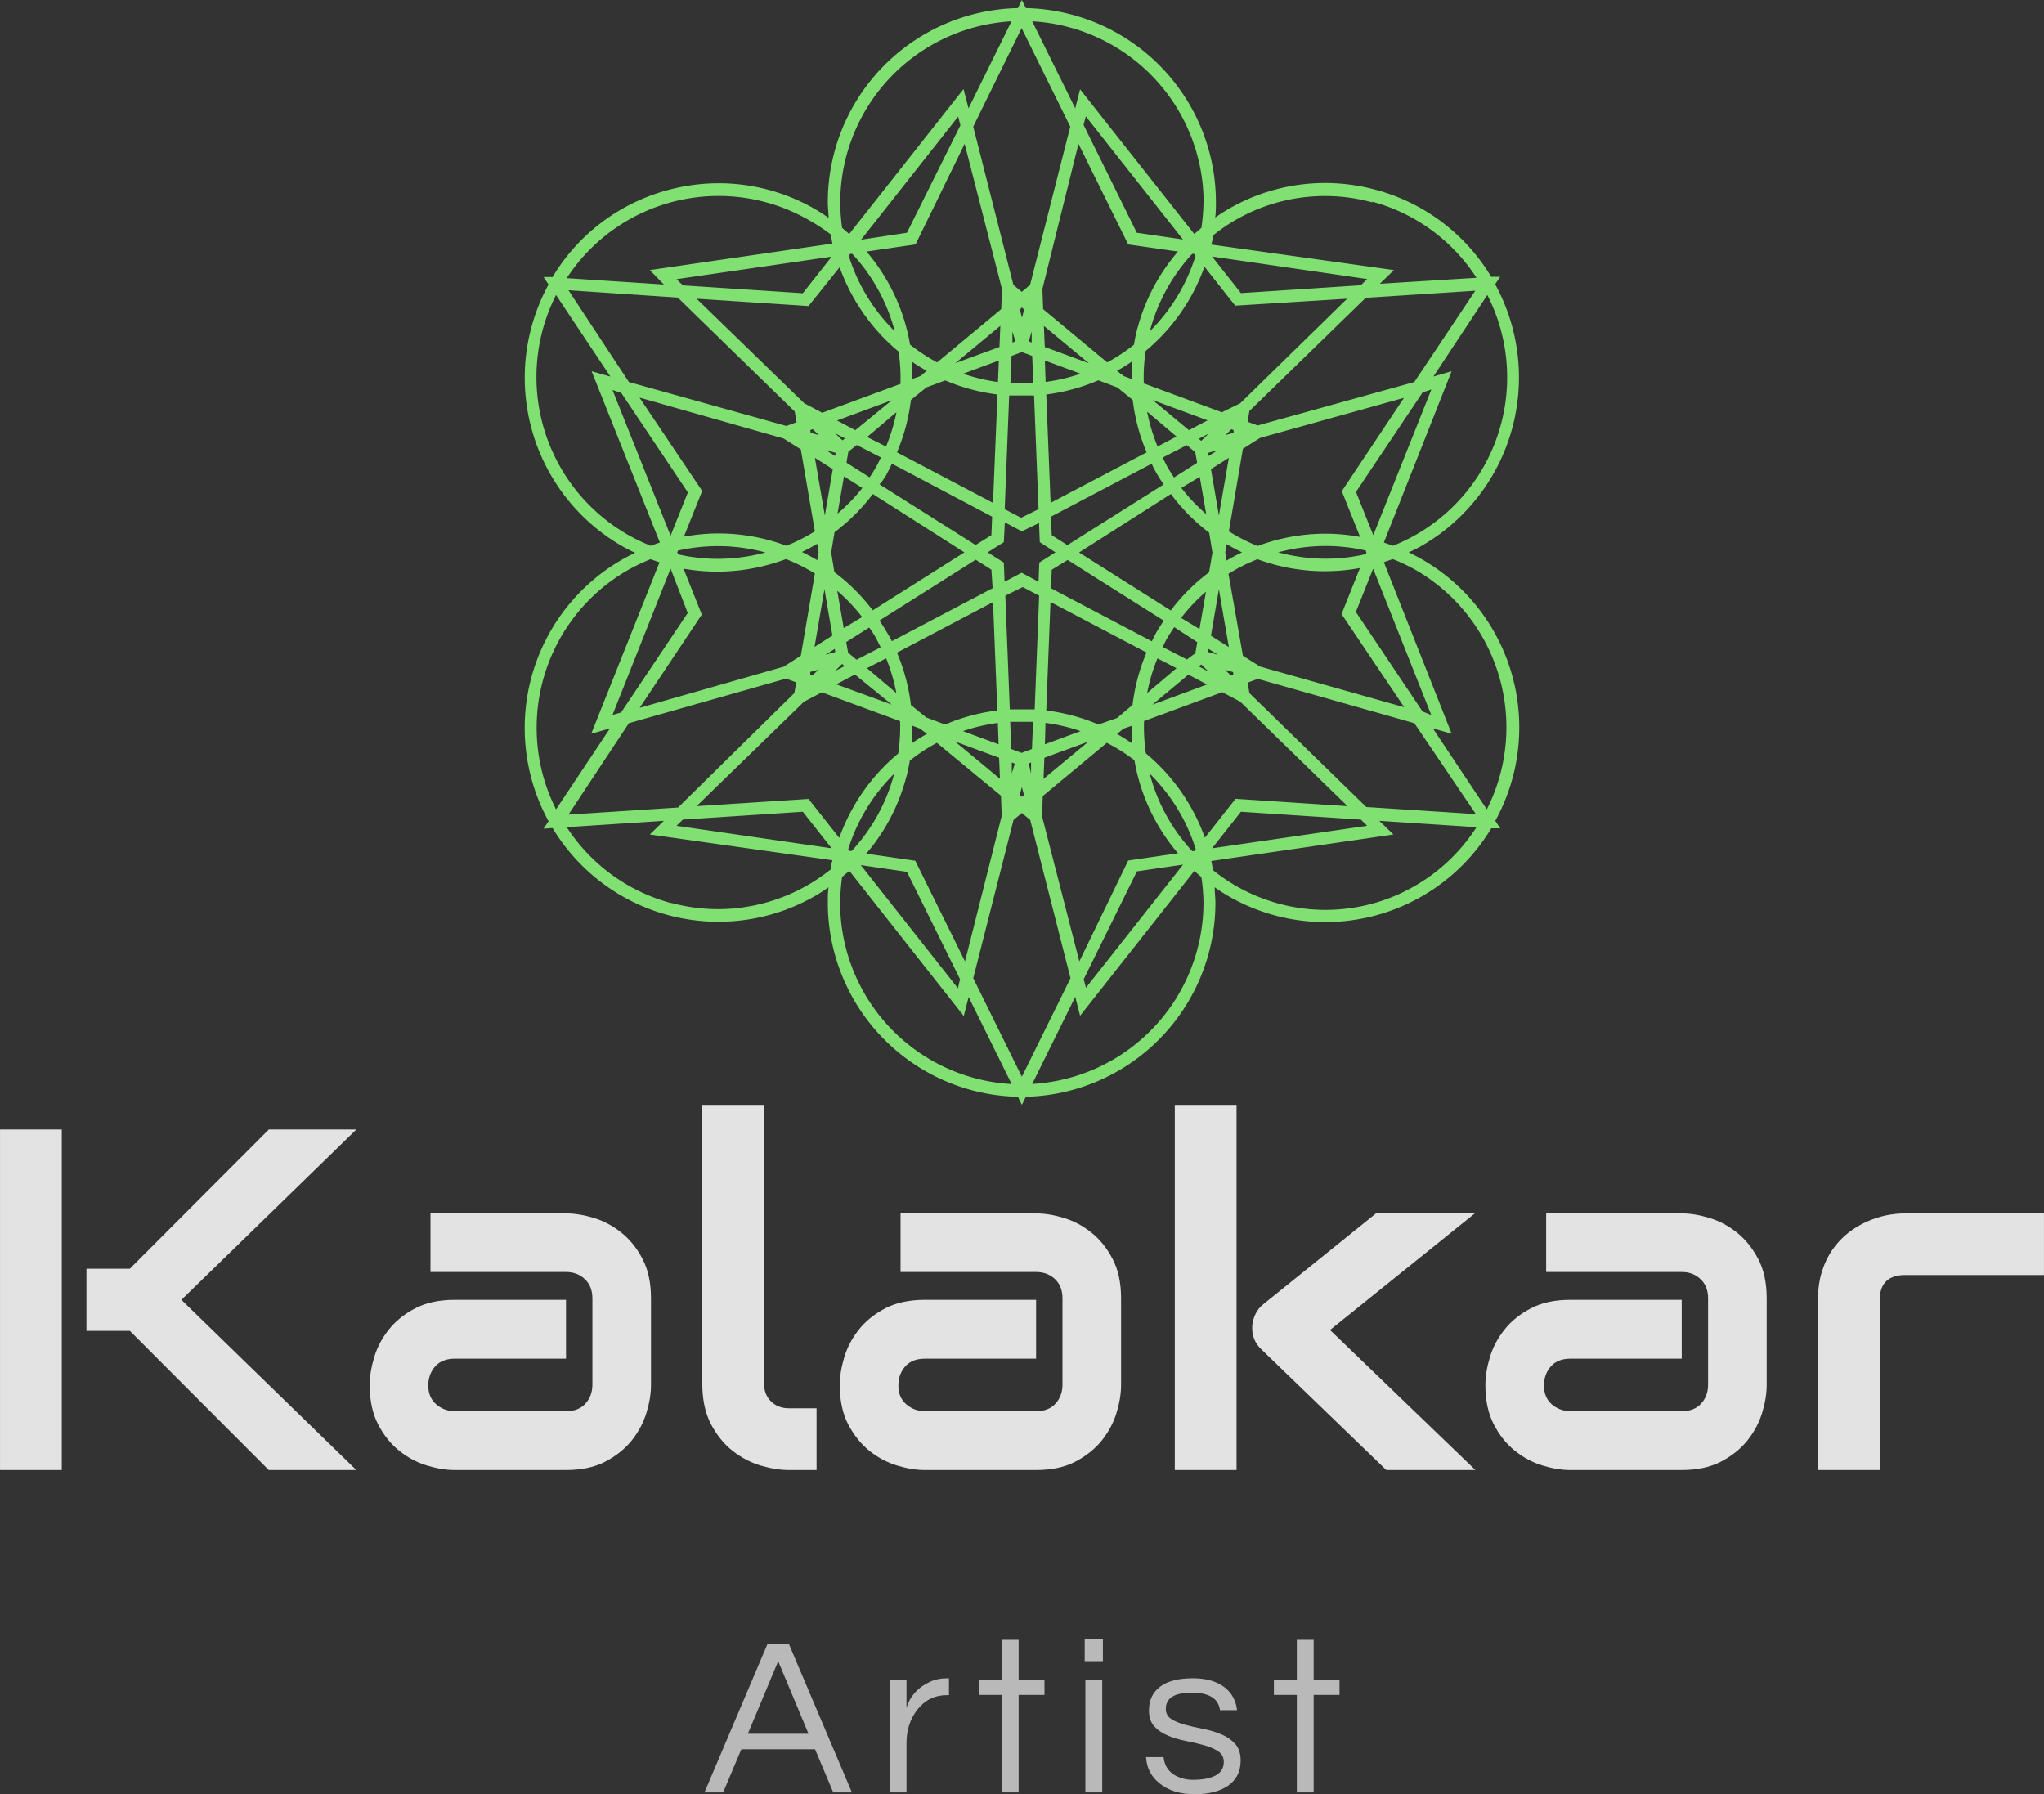 <svg viewBox="463.081 220.841 363.838 319.344" width="5000" height="4388.546" xmlns="http://www.w3.org/2000/svg" xmlns:xlink="http://www.w3.org/1999/xlink" preserveAspectRatio="none"><rect x="463.081" y="220.841" width="363.838" height="319.344" fill="#333333" stroke="none"/><defs></defs><style>.a6izo4zJpcolor {fill:#F3F3F3;fill-opacity:0.7;}.ad2MRnTn-G0filter-floo {flood-color:#80E172;flood-opacity:0.5;}.aLgOaV3zRcolors-0 {fill:#80E172;fill-opacity:1;}.companyName {fill:#E3E3E3;fill-opacity:1;}.icon3-str {stroke:#AAAAAA;stroke-opacity:1;}</style><defs>
      <filter
        x="556.479"
        y="220.841"
        width="177.042"
        height="196.645"
        id="d2MRnTn-G"
        filterUnits="userSpaceOnUse"
        primitiveUnits="userSpaceOnUse"
        color-interpolation-filters="sRGB">
        <feMerge><feMergeNode in="SourceGraphic" /></feMerge>
      </filter></defs><defs></defs><g opacity="1" transform="rotate(0 588.48 512.585)">
<svg width="113.04" height="27.6" x="588.48" y="512.585" version="1.1" preserveAspectRatio="none" viewBox="0.12 -27.28 113.04 27.6">
  <g transform="matrix(1 0 0 1 0 0)" class="a6izo4zJpcolor"><path id="id-6izo4zJp6" d="M15.12-26.48L26.36 0L23.04 0L19.80-7.68L6.68-7.68L3.44 0L0.12 0L11.36-26.48L15.12-26.48ZM7.84-10.44L18.64-10.44L13.24-23.36L7.84-10.44Z M43.44-20.32L43.64-20.32L43.64-17.32L43.28-17.32Q40.04-17.32 38-14.72L38-14.72Q36.08-12.24 36.08-8.80L36.08-8.80L36.08 0L33.08 0L33.08-20L36.08-20L36.08-15.08Q37.04-18.20 40.24-19.68L40.24-19.68Q41.56-20.32 43.44-20.32L43.44-20.32Z M56.04 0L53.04 0L53.04-17.36L48.96-17.36L48.96-20L53.04-20L53.04-27.16L56.04-27.16L56.04-20L60.64-20L60.64-17.36L56.04-17.36L56.04 0Z M67.92 0L67.92-20L70.92-20L70.92 0L67.92 0ZM67.80-27.28L71.04-27.28L71.04-23.36L67.80-23.36L67.80-27.28Z M94.92-14.64L91.88-14.64Q91.48-17.76 86.86-17.76Q82.24-17.76 82.24-14.88L82.24-14.88Q82.24-13.68 83.22-13.06Q84.20-12.44 85.68-12.04Q87.16-11.64 88.90-11.30Q90.64-10.96 92.12-10.34Q93.60-9.72 94.58-8.64Q95.56-7.56 95.56-5.68L95.56-5.68Q95.56-2.76 93.36-1.22Q91.16 0.32 87.40 0.32L87.40 0.32Q83.40 0.32 81.04-1.68L81.04-1.68Q78.88-3.44 78.72-6.28L78.72-6.28L81.84-6.28Q82.12-3.52 84.96-2.56L84.96-2.56Q86-2.24 87.02-2.24Q88.04-2.24 88.92-2.36Q89.80-2.48 90.64-2.80L90.64-2.80Q92.56-3.56 92.56-5.40L92.56-5.40Q92.56-6.64 91.58-7.30Q90.60-7.96 89.12-8.38Q87.64-8.80 85.90-9.14Q84.16-9.48 82.68-10.08Q81.20-10.68 80.22-11.72Q79.24-12.76 79.24-14.60L79.24-14.60Q79.24-17.32 81.22-18.82Q83.20-20.32 87.08-20.32L87.08-20.32Q90.76-20.32 92.88-18.56L92.88-18.56Q94.64-17.08 94.92-14.64L94.92-14.64Z M108.56 0L105.56 0L105.56-17.36L101.48-17.36L101.48-20L105.56-20L105.56-27.16L108.56-27.16L108.56-20L113.16-20L113.16-17.36L108.56-17.36L108.56 0Z"/></g>
</svg>
</g><g opacity="1" transform="rotate(0 463.081 417.486)">
<svg width="363.838" height="65" x="463.081" y="417.486" version="1.1" preserveAspectRatio="none" viewBox="2.988 -30.039 168.145 30.039">
  <g transform="matrix(1 0 0 1 0 0)" class="companyName"><path id="id-D6z1nYkh7" d="M17.91-14.00L32.30 0L25.10 0L13.67-11.45L10.10-11.45L10.10-16.56L13.67-16.56L25.10-28.01L32.30-28.01L17.91-14.00ZM8.07-28.01L8.07 0L2.99 0L2.99-28.01L8.07-28.01Z M56.54-14.12L56.54-6.99Q56.54-5.94 56.17-4.72Q55.80-3.50 54.97-2.45Q54.14-1.41 52.80-0.70Q51.46 0 49.55 0L49.55 0L40.39 0Q39.34 0 38.12-0.37Q36.89-0.74 35.85-1.57Q34.80-2.40 34.10-3.74Q33.40-5.08 33.40-6.99L33.40-6.99Q33.40-8.05 33.77-9.28Q34.14-10.51 34.97-11.55Q35.80-12.60 37.14-13.30Q38.48-14.00 40.39-14.00L40.39-14.00L49.55-14.00L49.55-9.16L40.39-9.16Q39.36-9.16 38.79-8.53Q38.22-7.89 38.22-6.95L38.22-6.95Q38.22-5.96 38.88-5.40Q39.53-4.84 40.43-4.84L40.43-4.84L49.55-4.84Q50.59-4.84 51.15-5.47Q51.72-6.09 51.72-7.03L51.72-7.03L51.72-14.12Q51.72-15.12 51.10-15.70Q50.49-16.29 49.55-16.29L49.55-16.29L38.40-16.29L38.40-21.11L49.55-21.11Q50.61-21.11 51.83-20.74Q53.05-20.37 54.09-19.54Q55.14-18.71 55.84-17.37Q56.54-16.04 56.54-14.12L56.54-14.12Z M70.16-5.08L70.16 0L67.89 0Q66.80 0 65.56-0.37Q64.32-0.74 63.24-1.59Q62.17-2.44 61.46-3.80Q60.76-5.16 60.76-7.13L60.76-7.13L60.76-30.04L65.84-30.04L65.84-7.13Q65.84-6.19 66.43-5.63Q67.01-5.08 67.89-5.08L67.89-5.08L70.16-5.08Z M95.21-14.12L95.21-6.99Q95.21-5.94 94.84-4.72Q94.47-3.50 93.64-2.45Q92.81-1.41 91.47-0.70Q90.14 0 88.22 0L88.22 0L79.06 0Q78.01 0 76.79-0.37Q75.57-0.74 74.52-1.57Q73.48-2.40 72.77-3.74Q72.07-5.08 72.07-6.99L72.07-6.99Q72.07-8.05 72.44-9.28Q72.81-10.51 73.64-11.55Q74.47-12.60 75.81-13.30Q77.15-14.00 79.06-14.00L79.06-14.00L88.22-14.00L88.22-9.16L79.06-9.16Q78.03-9.16 77.46-8.53Q76.89-7.89 76.89-6.95L76.89-6.95Q76.89-5.96 77.55-5.40Q78.20-4.84 79.10-4.84L79.10-4.84L88.22-4.84Q89.26-4.84 89.82-5.47Q90.39-6.09 90.39-7.03L90.39-7.03L90.39-14.12Q90.39-15.12 89.78-15.70Q89.16-16.29 88.22-16.29L88.22-16.29L77.07-16.29L77.07-21.11L88.22-21.11Q89.28-21.11 90.50-20.74Q91.72-20.37 92.76-19.54Q93.81-18.71 94.51-17.37Q95.21-16.04 95.21-14.12L95.21-14.12Z M112.40-11.52L124.36 0L117.03 0L106.80-9.88Q105.94-10.66 106.00-11.84L106.00-11.84Q106.04-12.38 106.28-12.86Q106.52-13.34 106.95-13.67L106.95-13.67L116.23-21.15L124.36-21.15L112.40-11.52ZM104.71-30.04L104.71 0L99.63 0L99.63-30.04L104.71-30.04Z M148.32-14.12L148.32-6.99Q148.32-5.94 147.95-4.72Q147.58-3.50 146.75-2.45Q145.92-1.41 144.58-0.70Q143.24 0 141.33 0L141.33 0L132.17 0Q131.11 0 129.89-0.37Q128.67-0.74 127.63-1.57Q126.58-2.40 125.88-3.74Q125.18-5.08 125.18-6.99L125.18-6.99Q125.18-8.05 125.55-9.28Q125.92-10.51 126.75-11.55Q127.58-12.60 128.92-13.30Q130.25-14.00 132.17-14.00L132.17-14.00L141.33-14.00L141.33-9.16L132.17-9.16Q131.13-9.16 130.57-8.53Q130-7.89 130-6.95L130-6.95Q130-5.96 130.65-5.40Q131.31-4.84 132.21-4.84L132.21-4.84L141.33-4.84Q142.36-4.84 142.93-5.47Q143.50-6.09 143.50-7.03L143.50-7.03L143.50-14.12Q143.50-15.12 142.88-15.70Q142.27-16.29 141.33-16.29L141.33-16.29L130.18-16.29L130.18-21.11L141.33-21.11Q142.38-21.11 143.60-20.74Q144.82-20.37 145.87-19.54Q146.91-18.71 147.62-17.37Q148.32-16.04 148.32-14.12L148.32-14.12Z M171.13-21.11L171.13-16.04L159.71-16.04Q158.67-16.04 158.14-15.52Q157.62-15 157.62-14.00L157.62-14.00L157.62 0L152.54 0L152.54-14.00Q152.54-15.31 152.87-16.35Q153.20-17.38 153.76-18.17Q154.32-18.96 155.04-19.52Q155.76-20.08 156.55-20.43Q157.34-20.78 158.15-20.95Q158.96-21.11 159.67-21.11L159.67-21.11L171.13-21.11Z"/></g>
</svg>
</g><g opacity="1" transform="rotate(0 556.479 220.841)">
<svg width="177.042" height="196.645" x="556.479" y="220.841" version="1.1" preserveAspectRatio="none" viewBox="9.482 5.9 79.957 88.81">
  <g transform="matrix(1 0 0 -1 0 100.61)"><defs><g id="id-LgOaV3zR0"><title>spirograph</title><path d="M81.65,50.87c-0.36-.21-0.73-0.39-1.1-0.56,0.37-.18.74-0.37,1.1-0.58a15.58,15.58,0,0,0,5.86-21l0.4-.6-0.72,0A15.58,15.58,0,0,0,66,22.71c-0.36.21-.71,0.44-1.05,0.68,0-.41.06-0.83,0.06-1.25A15.61,15.61,0,0,0,49.77,6.55L49.45,5.9l-0.32.65A15.61,15.61,0,0,0,33.85,22.14c0,0.42,0,.83.06,1.25-0.34-.24-0.69-0.47-1.05-0.68a15.58,15.58,0,0,0-21.14,5.44L11,28.1l0.4,0.6a15.61,15.61,0,0,0,5.86,21c0.36,0.21.73,0.4,1.1,0.57-0.37.18-.74,0.36-1.1,0.57a15.62,15.62,0,0,0-5.86,21l-0.4.6,0.72,0a15.49,15.49,0,0,0,9.3,7,15.68,15.68,0,0,0,4.06.54,15.51,15.51,0,0,0,7.78-2.1c0.36-.21.71-0.44,1.05-0.68,0,0.41-.06.83-0.06,1.25A15.61,15.61,0,0,0,49.13,94.06l0.32,0.65,0.32-.65A15.61,15.61,0,0,0,65.05,78.47c0-.42,0-0.83-0.06-1.25,0.34,0.24.69,0.47,1.05,0.68A15.51,15.51,0,0,0,73.82,80a15.68,15.68,0,0,0,4.06-.54,15.49,15.49,0,0,0,9.3-7l0.72,0-0.4-.6A15.62,15.62,0,0,0,81.65,50.87Zm-0.5-2a14.76,14.76,0,0,1-1.89.9l-0.71-.25L84,35.73l-1.51.43,4.34-6.51A14.61,14.61,0,0,1,81.15,48.87Zm0.52,14.3-5.36-8,1.39-3.48,4.67,11.71Zm-4.46,9.11L64.74,74.09l2.32-2.94,9.64,0.63ZM45.54,84.53l3.23-12.72,0.67-.56,0.67,0.56,3.23,12.72-3.91,7.92ZM22.2,71.77l9.64-.63,2.32,2.94L21.69,72.27Zm-5.66-8.41,4.67-11.71,1.39,3.48-5.36,8Zm0.69-25.92,5.36,8L21.21,49,16.54,37.24Zm4.46-9.11,12.47-1.81-2.32,2.94-9.64-.63ZM53.36,16.08L50.12,28.8l-0.67.56-0.67-.56L45.54,16.08l3.91-7.92ZM76.7,28.83l-9.64.63-2.32-2.94,12.47,1.81Zm5.66,8.41L77.69,49l-1.39-3.48,5.36-8ZM77.15,50.3l-0.06.16a14.53,14.53,0,0,1-7-.14l-0.06,0a14.69,14.69,0,0,1,3.86-.52,14.53,14.53,0,0,1,3.23.37Zm-2-4.95,1.48,3.7a15.66,15.66,0,0,0-8.24.71,14.55,14.55,0,0,1-2.33-1.17L67.22,42l1.38-.87,11.59-3.27ZM63.87,59.27l0.59,0.58-0.79-.41Zm0.59-1.21,0.75,0.47-0.79-.22Zm-1.07.3-0.68.57-1.94-1c0.14-.27.26-0.55,0.42-0.82s0.32-.53.49-0.78l1.86,1.18ZM50,67.27l0.24-.09,0,0.89Zm-0.55-.86-0.83-.31-0.09-2.19c0.31,0,.61,0,0.92,0s0.61,0,.92,0L50.28,66.1Zm-0.76,1.66,0-.89,0.24,0.09ZM34.48,58.31l-0.79.22,0.75-.47Zm0.55,1,0.2,0.16-0.79.41Zm0.47-.91-0.15-.88,1.86-1.18c0.17,0.25.33,0.51,0.49,0.78s0.28,0.54.42,0.82l-1.94,1ZM35,41.34l-0.59-.58,0.79,0.41Zm-0.59,1.21-0.75-.47,0.79,0.22Zm1.07-.3,0.68-.57,1.94,1c-0.14.27-.27,0.55-0.42,0.82s-0.33.52-.5,0.77l-1.85-1.17Zm13.4-8.92-0.24.09,0-.89Zm0.55,0.86,0.83,0.31,0.09,2.19c-0.31,0-.61,0-0.92,0s-0.61,0-.92,0l0.09-2.19Zm0.76-1.66,0,0.89L50,33.34ZM64.42,42.3l0.79-.22-0.75.47Zm-0.55-1-0.2-.16,0.79-.41Zm-0.47.91,0.15,0.88L61.7,44.3c-0.17-.26-0.34-0.51-0.5-0.77S60.91,43,60.78,42.7l1.94-1Zm0.33,1.94,0.52,3a14.5,14.5,0,0,1-2-2.11ZM59.89,57.44l-8.1-4.26,0.06-1.49,1.26-.8,7.74,4.88c-0.18.27-.36,0.53-0.52,0.81S60,57.15,59.89,57.44Zm-9-6.31-0.06,1.54L49.45,52l-1.37.72L48,51.13l-1.3-.82,1.3-.82,0.06-1.54,1.37,0.72,1.36-.72,0.06,1.54,1.3,0.82Zm-0.1,2.65-0.36,9.14c-0.32,0-.64,0-1,0s-0.64,0-1,0l-0.36-9.14,1.32-.69Zm-12.2,2.81C38.41,56.31,38.23,56,38,55.78l7.73-4.88L47,51.69l0.06,1.49L39,57.44C38.87,57.15,38.73,56.86,38.57,56.59ZM39,43.17l8.1,4.26L47,48.92l-1.26.8L38,44.83c0.18-.27.36-0.53,0.52-0.81S38.87,43.45,39,43.17Zm9.12,3.66,0.36-9.14c0.32,0,.64,0,1,0s0.64,0,1,0l0.36,9.14-1.32.69Zm3.73,2.08L51.8,47.42l8.1-4.26c0.14,0.29.28,0.58,0.44,0.85s0.34,0.54.52,0.81l-7.73,4.88Zm8.5-7.12A14.5,14.5,0,0,1,59.52,39l2.36,2Zm-2-3.74a15.46,15.46,0,0,0,1.12,4.21l-7.72,4.06L51.41,37.6a15.48,15.48,0,0,0,4.2-1.13L57.11,37Zm-7-1.45L51.3,34.88l2.87,1.06A14.46,14.46,0,0,1,51.37,36.6Zm-3.83,0a14.47,14.47,0,0,1-2.81-.66l2.87-1.06Zm-4.24-.13a15.48,15.48,0,0,0,4.2,1.13l-0.35,8.71-7.72-4.06a15.46,15.46,0,0,0,1.12-4.21l1.23-1Zm-4.75,5.32L37,41l2.36-2A14.5,14.5,0,0,1,38.54,41.79Zm-1.92,3.32a14.5,14.5,0,0,1-2,2.11l0.52-3Zm-2.23,3.61a15.46,15.46,0,0,0,3.08-3.07l7.37,4.66L37.47,55a15.46,15.46,0,0,0-3.08-3.07L34.12,50.3Zm2.24,6.77-1.47.93-0.52-3A14.48,14.48,0,0,1,36.63,55.49Zm1.91,3.33a14.5,14.5,0,0,1,.84,2.76l-2.36-2Zm2,3.74a15.46,15.46,0,0,0-1.12-4.21l7.72-4.06L47.49,63a15.48,15.48,0,0,0-4.2,1.13l-1.51-.56Zm7,1.45,0.07,1.72-2.87-1.06A14.47,14.47,0,0,1,47.53,64Zm3.83,0a14.47,14.47,0,0,1,2.81.66L51.3,65.73Zm4.24,0.13A15.48,15.48,0,0,0,51.41,63l0.35-8.71,7.72,4.06a15.46,15.46,0,0,0-1.12,4.21l-1.23,1Zm4.76-5.32,1.52,0.8-2.36,2A14.47,14.47,0,0,1,60.36,58.82Zm1.91-3.33a14.48,14.48,0,0,1,2-2.11l-0.52,3Zm2.24-3.6A15.48,15.48,0,0,0,61.43,55L54.05,50.3l7.37-4.66a15.46,15.46,0,0,0,3.08,3.07l0.27,1.58Zm0.14-8.28,1.44-.91-0.8,4.64Zm1.78-2.92-0.65.18,0.48-.47,0.2,0.07Zm-3.59-.21-2.91-2.42,4.41,1.63Zm-5.22-4.34-0.52-.43c0.41-.23.81-0.48,1.19-0.74,0,0.47-.05.94,0,1.4ZM51.26,33.8l-0.07-1.7,3.62,3Zm-1.64-3-0.17.65-0.17-.65,0.17-.14Zm-2,3-3.55,1.31,3.62-3Zm-6.37,2.35-0.62.23c0-.47,0-0.94,0-1.4,0.38,0.27.78,0.51,1.19,0.74Zm-5.22,4.34-1.5-.79L39,38.07Zm-3.42-.08,0.48,0.47-0.65-.18,0-.21Zm1.61,3.21-0.64,3.73-0.8-4.64ZM33.11,50.3L33,51c-0.4-.24-0.81-0.46-1.23-0.66,0.42-.2.83-0.42,1.23-0.66ZM34.25,57l-1.44.91,0.8-4.64Zm-1.78,2.92,0.65-.18-0.48.47-0.2-.07Zm3.59,0.21L39,62.54l-4.41-1.63Zm5.22,4.34,0.52,0.43c-0.41.23-.81,0.48-1.19,0.74,0-.47.05-0.94,0-1.4Zm6.37,2.35,0.07,1.7-3.62-3Zm1.64,3,0.17-.65,0.17,0.65L49.45,70Zm2-3,3.55-1.31-3.62,3Zm6.37-2.35,0.62-.23c0,0.47,0,.93,0,1.4-0.38-.27-0.78-0.51-1.19-0.74Zm5.22-4.34,1.5,0.79-4.41,1.63Zm3.42,0.08-0.48-.47,0.65,0.18,0,0.21ZM64.65,57l0.64-3.73,0.8,4.64Zm1.15-6.69,0.11-.66c0.4,0.24.81,0.46,1.24,0.66-0.42.2-.83,0.42-1.24,0.66Zm2.62-10.17-0.82-.3L67.74,39l9.4-9.16,8.81-.57L81,36.58ZM67,38.31l-1.44.76-6.29-2.32a14.56,14.56,0,0,1,.15-2.6,15.65,15.65,0,0,0,4.74-6.78l2.47,3.13,9-.59Zm-3.67-12,0.1,0.13a14.62,14.62,0,0,1-3.68,6.06V32.44a14.53,14.53,0,0,1,3.4-6.15ZM58,25.54L62,26.12a15.53,15.53,0,0,0-3.19,6.06c-0.13.47-.23,0.95-0.31,1.42A14.64,14.64,0,0,1,56.28,35l-5.15-4.28-0.06-1.62,3-11.67ZM54.42,16l0.18-.69,7.81,9.9-3.71-.54ZM47.83,29.13l-0.06,1.62L42.62,35a14.64,14.64,0,0,1-2.18-1.43c-0.08-.48-0.18-1-0.31-1.42a15.53,15.53,0,0,0-3.19-6.06l3.94-.57,4-8.09ZM35.6,26.31l0.17,0a14.53,14.53,0,0,1,3.4,6.15V32.5a14.62,14.62,0,0,1-3.68-6.06Zm4.61-1.68-3.71.54,7.81-9.9L44.48,16ZM32.3,30.49l2.47-3.13a15.66,15.66,0,0,0,4.74,6.78,14.56,14.56,0,0,1,.15,2.6l-6.29,2.32-1.44-.76L23.3,29.91ZM31.16,39l0.15,0.86-0.82.3L17.86,36.58,13,29.23l8.81,0.57ZM30.3,41.12L31.68,42l1.13,6.61a14.55,14.55,0,0,1-2.32,1.16c-0.46-.17-0.92-0.32-1.4-0.45A15.53,15.53,0,0,0,22.25,49l1.47-3.69-5-7.5ZM21.75,50.3l0.06-.15A14.54,14.54,0,0,1,25,49.79a14.69,14.69,0,0,1,3.86.52l-0.06,0a14.53,14.53,0,0,1-7,.14Zm2,4.95-1.47-3.68a15.4,15.4,0,0,0,2.78.26,15.73,15.73,0,0,0,4.06-.54c0.48-.13.94-0.28,1.4-0.45A14.65,14.65,0,0,1,32.81,52l-1.13,6.59-1.38.87L18.71,62.75Zm6.77,5.22,0.82,0.3-0.15.86-9.4,9.16L13,71.38,17.86,64Zm1.44,1.82,1.44-.76,6.29,2.32a14.56,14.56,0,0,1-.15,2.6,15.66,15.66,0,0,0-4.74,6.78L32.3,70.11l-9,.59Zm3.67,12-0.1-.13a14.62,14.62,0,0,1,3.68-6.06v0.06a14.53,14.53,0,0,1-3.4,6.15Zm5.27,0.77-3.94-.57a15.53,15.53,0,0,0,3.19-6.06c0.13-.47.23-0.95,0.31-1.42a14.63,14.63,0,0,1,2.18-1.43l5.15,4.28,0.06,1.62-3,11.67Zm3.61,9.58-0.18.7-7.81-9.9L40.21,76Zm6.59-13.16,0.06-1.62,5.15-4.28A14.63,14.63,0,0,1,58.46,67c0.08,0.48.18,1,.31,1.42A15.53,15.53,0,0,0,62,74.49L58,75.06l-4,8.09ZM63.3,74.3l-0.16,0a14.62,14.62,0,0,1-3.4-6.21,14.62,14.62,0,0,1,3.67,6.05ZM58.69,76l3.71-.54-7.81,9.9-0.18-.69Zm7.91-5.86-2.47,3.13a15.65,15.65,0,0,0-4.73-6.77,14.63,14.63,0,0,1-.15-2.61l6.28-2.32L67,62.29,75.6,70.7Zm1.14-8.47-0.15-.86,0.82-.3L81,64l4.9,7.34-8.81-.57Zm0.86-2.16-1.38-.87L66.09,52a14.64,14.64,0,0,1,2.31-1.18c0.46,0.17.92,0.32,1.4,0.45a15.69,15.69,0,0,0,4.06.54,15.42,15.42,0,0,0,2.78-.26l-1.47,3.68,5,7.5ZM66.54,23.57a14.52,14.52,0,0,1,7.28-2,14.69,14.69,0,0,1,3.8.5A14.49,14.49,0,0,1,86,28.22l-7.81.51,1.13-1.1L64.68,25.5c0.05-.24.09-0.49,0.14-0.74A14.76,14.76,0,0,1,66.54,23.57Zm-2.49-1.44a14.58,14.58,0,0,1-.17,2.08l-0.57.49L54.13,13.06l-0.39,1.52-3.46-7A14.61,14.61,0,0,1,64.05,22.14Zm-29.21,0A14.61,14.61,0,0,1,48.63,7.57l-3.46,7-0.39-1.53L35.58,24.71,35,24.22A14.58,14.58,0,0,1,34.85,22.14Zm-13.57,0a14.68,14.68,0,0,1,3.8-.5,14.52,14.52,0,0,1,7.28,2,14.76,14.76,0,0,1,1.73,1.19c0,0.25.08,0.5,0.14,0.74L19.54,27.63l1.13,1.1-7.81-.51A14.49,14.49,0,0,1,21.28,22.11ZM17.75,48.87A14.61,14.61,0,0,1,12,29.65l4.34,6.51-1.51-.43,5.49,13.78-0.72.25A14.77,14.77,0,0,1,17.75,48.87Zm0,2.87a14.66,14.66,0,0,1,1.86-.9l0.74,0.26L14.86,64.87l1.51-.43L12,71A14.61,14.61,0,0,1,17.75,51.74ZM32.36,77a14.57,14.57,0,0,1-19.5-4.65l7.81-.51L19.54,73l14.68,2.13c-0.05.24-.09,0.49-0.14,0.74A14.77,14.77,0,0,1,32.36,77Zm2.49,1.44A14.58,14.58,0,0,1,35,76.39l0.57-.49,9.19,11.65L45.16,86l3.46,7A14.61,14.61,0,0,1,34.85,78.47Zm29.21,0A14.61,14.61,0,0,1,50.28,93l3.46-7,0.39,1.53L63.31,75.9l0.57,0.49A14.58,14.58,0,0,1,64.05,78.47Zm13.57,0a14.37,14.37,0,0,1-12.81-2.65c0-.25-0.08-0.5-0.14-0.74L79.36,73l-1.13-1.1L86,72.38A14.49,14.49,0,0,1,77.62,78.5Zm4.9-14L84,64.87,78.55,51.1l0.74-.26A14.57,14.57,0,0,1,86.87,71Z"></path></g></defs><use class="aLgOaV3zRcolors-0" xlink:href="#id-LgOaV3zR0"></use></g>
</svg>
</g></svg>
